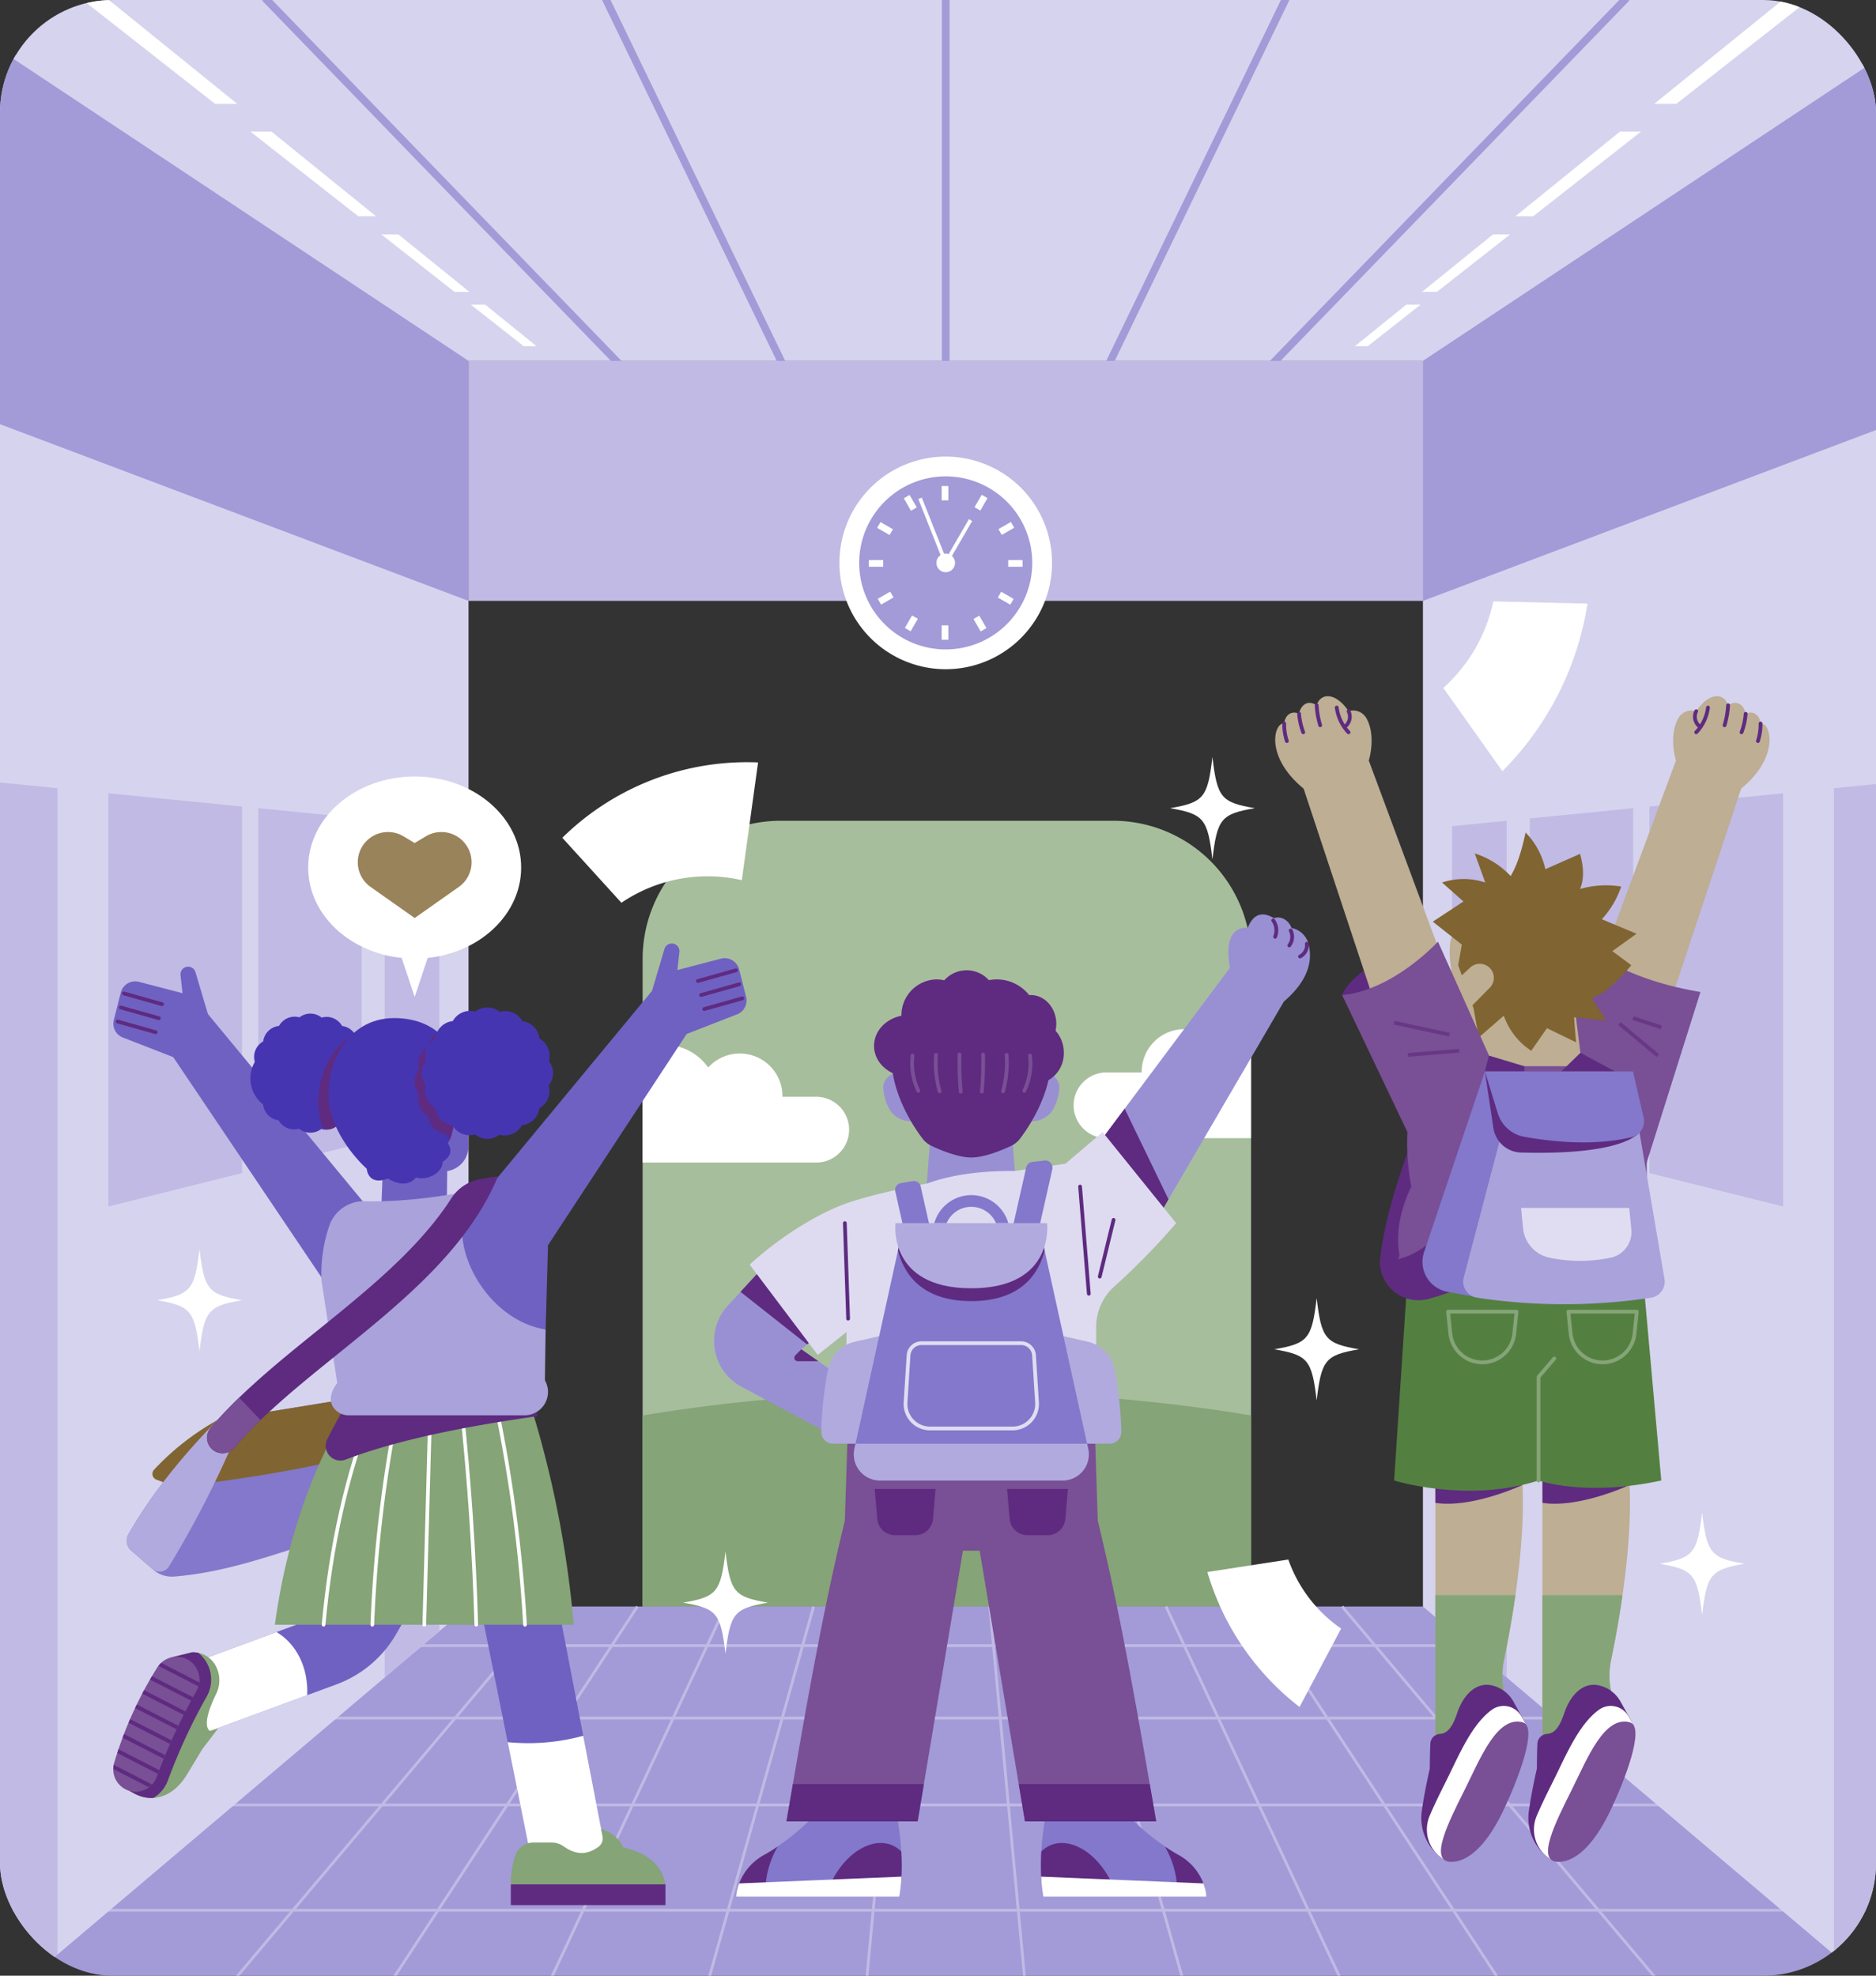 <svg xmlns="http://www.w3.org/2000/svg" xmlns:xlink="http://www.w3.org/1999/xlink" width="499.429" height="525.924" viewBox="0 0 499.429 525.924">
  <rect x="0" y="0" width="499.429" height="525.924" fill="#333333" stroke="none"/>
  <defs>
    <clipPath id="clip-path">
      <rect id="Rectángulo_402368" data-name="Rectángulo 402368" width="499.429" height="525.924" rx="30" transform="translate(923.038 6692.157)" fill="#ffedcc"/>
    </clipPath>
    <clipPath id="clip-path-2">
      <rect id="Rectángulo_402523" data-name="Rectángulo 402523" width="554.869" height="563.987" fill="none"/>
    </clipPath>
    <clipPath id="clip-path-3">
      <path id="Trazado_902013" data-name="Trazado 902013" d="M320.941,328.354a36.755,36.755,0,0,0-36.756,36.755V537.523H446.164V365.109a36.756,36.756,0,0,0-36.756-36.755Z" transform="translate(-284.185 -328.354)" fill="none"/>
    </clipPath>
  </defs>
  <g id="Enmascarar_grupo_1098736" data-name="Enmascarar grupo 1098736" transform="translate(-923.038 -6692.157)" clip-path="url(#clip-path)">
    <g id="Grupo_1102257" data-name="Grupo 1102257" transform="translate(897.373 6683.313)">
      <g id="Grupo_1102252" data-name="Grupo 1102252">
        <g id="Grupo_1102251" data-name="Grupo 1102251" clip-path="url(#clip-path-2)">
          <path id="Trazado_902009" data-name="Trazado 902009" d="M446.163,537.524H284.185V365.11a36.756,36.756,0,0,1,36.756-36.756h88.466a36.756,36.756,0,0,1,36.756,36.756Z" transform="translate(-87.439 -101.029)" fill="#a7be9d"/>
        </g>
      </g>
      <g id="Grupo_1102254" data-name="Grupo 1102254" transform="translate(196.746 227.325)">
        <g id="Grupo_1102253" data-name="Grupo 1102253" clip-path="url(#clip-path-3)">
          <path id="Trazado_902010" data-name="Trazado 902010" d="M517.186,422.669h-3.548v-3.362a14.156,14.156,0,0,0-25.752-8.12,11.35,11.35,0,0,0-19.764,7.618v.173h-9.185a8.752,8.752,0,1,0,0,17.5h58.249a6.907,6.907,0,0,0,0-13.814" transform="translate(-335.26 -351.983)" fill="#fff"/>
          <path id="Trazado_902011" data-name="Trazado 902011" d="M264.006,432.037h3.548v-3.362a14.156,14.156,0,0,1,25.752-8.12,11.35,11.35,0,0,1,19.764,7.618v.173h9.185a8.752,8.752,0,0,1,0,17.5H264.006a6.907,6.907,0,0,1,0-13.815" transform="translate(-275.851 -354.865)" fill="#fff"/>
          <path id="Trazado_902012" data-name="Trazado 902012" d="M503.25,610.272c0,34.506-82.264,62.48-183.742,62.48s-183.742-27.973-183.742-62.48,82.264-62.48,183.742-62.48,183.742,27.973,183.742,62.48" transform="translate(-238.519 -395.871)" fill="#85a477"/>
        </g>
      </g>
      <g id="Grupo_1102256" data-name="Grupo 1102256">
        <g id="Grupo_1102255" data-name="Grupo 1102255" clip-path="url(#clip-path-2)">
          <path id="Trazado_902014" data-name="Trazado 902014" d="M158.6,630.484H413.259L544.247,739.55H27.617Z" transform="translate(-8.497 -193.989)" fill="#a39ad8"/>
          <line id="Línea_634" data-name="Línea 634" x1="107.481" y2="127.325" transform="translate(64.419 436.495)" fill="none" stroke="#c0bae4" stroke-miterlimit="10" stroke-width="0.75"/>
          <line id="Línea_635" data-name="Línea 635" x1="83.597" y2="127.325" transform="translate(111.755 436.495)" fill="none" stroke="#c0bae4" stroke-miterlimit="10" stroke-width="0.75"/>
          <line id="Línea_636" data-name="Línea 636" x1="59.712" y2="127.325" transform="translate(159.092 436.495)" fill="none" stroke="#c0bae4" stroke-miterlimit="10" stroke-width="0.75"/>
          <line id="Línea_637" data-name="Línea 637" x1="35.827" y2="127.325" transform="translate(206.43 436.495)" fill="none" stroke="#c0bae4" stroke-miterlimit="10" stroke-width="0.75"/>
          <line id="Línea_638" data-name="Línea 638" x1="11.942" y2="127.325" transform="translate(253.766 436.495)" fill="none" stroke="#c0bae4" stroke-miterlimit="10" stroke-width="0.75"/>
          <line id="Línea_639" data-name="Línea 639" x2="11.942" y2="127.325" transform="translate(289.161 436.495)" fill="none" stroke="#c0bae4" stroke-miterlimit="10" stroke-width="0.75"/>
          <line id="Línea_640" data-name="Línea 640" x2="35.827" y2="127.325" transform="translate(312.613 436.495)" fill="none" stroke="#c0bae4" stroke-miterlimit="10" stroke-width="0.75"/>
          <line id="Línea_641" data-name="Línea 641" x2="59.712" y2="127.325" transform="translate(336.065 436.495)" fill="none" stroke="#c0bae4" stroke-miterlimit="10" stroke-width="0.75"/>
          <line id="Línea_642" data-name="Línea 642" x2="83.597" y2="127.325" transform="translate(359.517 436.495)" fill="none" stroke="#c0bae4" stroke-miterlimit="10" stroke-width="0.75"/>
          <line id="Línea_643" data-name="Línea 643" x2="107.481" y2="127.325" transform="translate(382.969 436.495)" fill="none" stroke="#c0bae4" stroke-miterlimit="10" stroke-width="0.75"/>
          <line id="Línea_644" data-name="Línea 644" x2="504.336" transform="translate(25.267 446.906)" fill="none" stroke="#c0bae4" stroke-miterlimit="10" stroke-width="0.75"/>
          <line id="Línea_645" data-name="Línea 645" x2="504.336" transform="translate(25.267 466.194)" fill="none" stroke="#c0bae4" stroke-miterlimit="10" stroke-width="0.75"/>
          <line id="Línea_646" data-name="Línea 646" x2="504.336" transform="translate(25.267 489.304)" fill="none" stroke="#c0bae4" stroke-miterlimit="10" stroke-width="0.75"/>
          <line id="Línea_647" data-name="Línea 647" x2="504.336" transform="translate(25.267 517.344)" fill="none" stroke="#c0bae4" stroke-miterlimit="10" stroke-width="0.75"/>
          <path id="Trazado_902015" data-name="Trazado 902015" d="M734.628,4.777,584.236,105.805V437.964L734.628,565.29Z" transform="translate(-179.759 -1.47)" fill="#d6d3ee"/>
          <path id="Trazado_902016" data-name="Trazado 902016" d="M734.628,4.777,584.236,105.805v64.46l150.392-56.713Z" transform="translate(-179.759 -1.47)" fill="#a39ad8"/>
          <path id="Trazado_902017" data-name="Trazado 902017" d="M0,4.777,150.392,105.805V437.964L0,565.29Z" transform="translate(0 -1.47)" fill="#d6d3ee"/>
          <path id="Trazado_902018" data-name="Trazado 902018" d="M0,4.777,150.392,105.805v64.46L0,113.551Z" transform="translate(0 -1.47)" fill="#a39ad8"/>
          <path id="Trazado_902019" data-name="Trazado 902019" d="M609.986,556.4l-14.541-12.311V329.8l14.541-1.446Z" transform="translate(-183.208 -101.029)" fill="#c0bae4"/>
          <path id="Trazado_902020" data-name="Trazado 902020" d="M773.7,651.523l-31.425-26.605V314.457l31.425-3.124Z" transform="translate(-228.385 -95.792)" fill="#c0bae4"/>
          <path id="Trazado_902021" data-name="Trazado 902021" d="M652.839,419.555l-27.512-6.882V326.256l27.512-2.735Z" transform="translate(-192.402 -99.542)" fill="#c0bae4"/>
          <path id="Trazado_902022" data-name="Trazado 902022" d="M706.917,427.777l-35.571-8.9V321.325l35.571-3.536Z" transform="translate(-206.561 -97.778)" fill="#c0bae4"/>
          <path id="Trazado_902023" data-name="Trazado 902023" d="M185.018,556.4l14.541-12.311V329.8l-14.541-1.446Z" transform="translate(-56.927 -101.029)" fill="#c0bae4"/>
          <path id="Trazado_902024" data-name="Trazado 902024" d="M13.8,651.523l31.426-26.605V314.457L13.8,311.333Z" transform="translate(-4.246 -95.792)" fill="#c0bae4"/>
          <path id="Trazado_902025" data-name="Trazado 902025" d="M136.4,419.555l27.512-6.882V326.256L136.4,323.521Z" transform="translate(-41.968 -99.542)" fill="#c0bae4"/>
          <path id="Trazado_902026" data-name="Trazado 902026" d="M78.741,427.777l35.571-8.9V321.325l-35.571-3.536Z" transform="translate(-24.227 -97.778)" fill="#c0bae4"/>
          <path id="Trazado_902027" data-name="Trazado 902027" d="M552.187,11.991H6.972l145.565,96.6H406.622Z" transform="translate(-2.145 -3.689)" fill="#d6d3ee"/>
          <path id="Trazado_902028" data-name="Trazado 902028" d="M235.582,140.956h-3.4L218.1,129.9h3.826Z" transform="translate(-67.105 -39.968)" fill="#fff"/>
          <path id="Trazado_902029" data-name="Trazado 902029" d="M207.147,118.2h-3.958l-19.475-15.29h4.547Z" transform="translate(-56.526 -31.662)" fill="#fff"/>
          <path id="Trazado_902030" data-name="Trazado 902030" d="M166.806,85.915h-4.733L133.379,63.387h5.6Z" transform="translate(-41.038 -19.503)" fill="#fff"/>
          <path id="Trazado_902031" data-name="Trazado 902031" d="M105,36.481H99.108L52.642,0h7.294Z" transform="translate(-16.197 0)" fill="#fff"/>
          <path id="Trazado_902032" data-name="Trazado 902032" d="M561.515,140.956h-3.4L571.771,129.9H575.6Z" transform="translate(-171.722 -39.968)" fill="#fff"/>
          <path id="Trazado_902033" data-name="Trazado 902033" d="M587.862,118.2H583.9l18.886-15.29h4.547Z" transform="translate(-179.657 -31.662)" fill="#fff"/>
          <path id="Trazado_902034" data-name="Trazado 902034" d="M624.537,85.915H619.8L647.63,63.387h5.6Z" transform="translate(-190.703 -19.503)" fill="#fff"/>
          <path id="Trazado_902035" data-name="Trazado 902035" d="M679.09,36.481H673.2L718.264,0h7.293Z" transform="translate(-207.133 0)" fill="#fff"/>
          <line id="Línea_648" data-name="Línea 648" x2="96.784" y2="99.971" transform="translate(96.182 8.301)" fill="none" stroke="#a39ad8" stroke-miterlimit="10" stroke-width="2.035"/>
          <line id="Línea_649" data-name="Línea 649" x2="48.392" y2="99.971" transform="translate(186.808 8.301)" fill="none" stroke="#a39ad8" stroke-miterlimit="10" stroke-width="2.035"/>
          <line id="Línea_650" data-name="Línea 650" y2="99.971" transform="translate(277.434 8.301)" fill="none" stroke="#a39ad8" stroke-miterlimit="10" stroke-width="2.035"/>
          <line id="Línea_651" data-name="Línea 651" x1="48.392" y2="99.971" transform="translate(319.669 8.301)" fill="none" stroke="#a39ad8" stroke-miterlimit="10" stroke-width="2.035"/>
          <line id="Línea_652" data-name="Línea 652" x1="96.784" y2="99.971" transform="translate(361.903 8.301)" fill="none" stroke="#a39ad8" stroke-miterlimit="10" stroke-width="2.035"/>
          <rect id="Rectángulo_402524" data-name="Rectángulo 402524" width="254.085" height="63.878" transform="translate(150.392 104.917)" fill="#c0bae4"/>
          <path id="Trazado_902036" data-name="Trazado 902036" d="M416.458,216.628a28.3,28.3,0,1,1-28.3-28.3,28.3,28.3,0,0,1,28.3,28.3" transform="translate(-110.72 -57.944)" fill="#fff"/>
          <path id="Trazado_902037" data-name="Trazado 902037" d="M413.529,218.971A23.033,23.033,0,1,1,390.5,195.938a23.033,23.033,0,0,1,23.033,23.033" transform="translate(-113.062 -60.287)" fill="#a39ad8"/>
          <path id="Trazado_902038" data-name="Trazado 902038" d="M402.11,228.106a2.478,2.478,0,1,1-2.478-2.478,2.477,2.477,0,0,1,2.478,2.478" transform="translate(-122.197 -69.422)" fill="#fff"/>
          <path id="Trazado_902039" data-name="Trazado 902039" d="M392.335,203.473h-1.781v-3.822h1.781Zm0,33.28h-1.781v3.823h1.781Zm-10.314-34.727-1.542.89,1.911,3.31,1.542-.89Zm18.551,32.131-1.542.89,1.911,3.311,1.542-.89Zm-26.3-24.917-.89,1.542,3.31,1.912.89-1.542Zm32.132,18.551-.89,1.542,3.311,1.911.89-1.542Zm-35.232-6.65H375V219.36h-3.823Zm37.1,0H412.1V219.36h-3.822Zm-34.727,8.534.89,1.542,3.311-1.911-.89-1.542Zm32.132-18.551.89,1.542,3.311-1.911-.89-1.542Zm-24.918,26.3,1.543.89L384.219,235l-1.542-.89Zm18.551-32.131,1.542.89,1.912-3.311-1.542-.89Z" transform="translate(-114.204 -61.429)" fill="#fff"/>
          <path id="Trazado_902040" data-name="Trazado 902040" d="M404.31,210.171l-6.612,11.4-6.83-17.187" transform="translate(-120.263 -62.885)" fill="none" stroke="#fff" stroke-miterlimit="10" stroke-width="1"/>
          <path id="Trazado_902041" data-name="Trazado 902041" d="M422.364,585.517l-.872-26.889H355.908l-.872,26.889c-6.435,26.378-10.934,53.229-15.547,80.053h34.918l12.063-72.064h4.461l12.064,72.064h34.918c-4.614-26.823-9.112-53.675-15.547-80.053" transform="translate(-104.455 -171.88)" fill="#794f95"/>
          <path id="Trazado_902042" data-name="Trazado 902042" d="M417.189,462.558H393.364l1.118-14.5h21.589Z" transform="translate(-121.031 -137.861)" fill="#9990d4"/>
          <path id="Trazado_902043" data-name="Trazado 902043" d="M459.958,424.951l34.679-46.4s-2.615-10.946,4.747-10.655c1.41-3.492,3.682-4.483,6.974-2.519,2-.748,4.074.788,4.65,2.616a5.73,5.73,0,0,1,4.553,4.359c1.492,5.933-1.765,11.1-6.587,15.209L475.36,445.2Z" transform="translate(-141.521 -112.114)" fill="#9990d4"/>
          <path id="Trazado_902044" data-name="Trazado 902044" d="M538.8,375.65a3.42,3.42,0,0,1-1.814,3.39" transform="translate(-165.222 -115.581)" fill="none" stroke="#5e2b80" stroke-linecap="round" stroke-linejoin="round" stroke-width="1"/>
          <path id="Trazado_902045" data-name="Trazado 902045" d="M526.667,366.679a4.545,4.545,0,0,1,.5,4.351" transform="translate(-162.046 -112.821)" fill="none" stroke="#5e2b80" stroke-linecap="round" stroke-linejoin="round" stroke-width="1"/>
          <path id="Trazado_902046" data-name="Trazado 902046" d="M533.222,370.545a3.805,3.805,0,0,1-.382,3.981" transform="translate(-163.946 -114.01)" fill="none" stroke="#5e2b80" stroke-linecap="round" stroke-linejoin="round" stroke-width="1"/>
          <path id="Trazado_902047" data-name="Trazado 902047" d="M478.266,463.189l-11.672-24.141-6.634,8.878,15.4,20.245Z" transform="translate(-141.521 -135.087)" fill="#5e2b80"/>
          <path id="Trazado_902048" data-name="Trazado 902048" d="M325.64,498.579l-10.322,11.206A13.88,13.88,0,0,0,319,531.437l28.344,15.117v-16.42l-12.459-8.714,5.306-4.543Z" transform="translate(-95.888 -153.404)" fill="#9990d4"/>
          <path id="Trazado_902049" data-name="Trazado 902049" d="M328.77,498.578l-6.953,7.548,17.716,13.99,3.785-3.241Z" transform="translate(-99.017 -153.404)" fill="#5e2b80"/>
          <path id="Trazado_902050" data-name="Trazado 902050" d="M438.886,472.294l-19.565-24.232-9.922,8.422-13.454,1.932c-9.57-.075-17.286,1.131-23.506,3.374,0,0-13.567,2.482-21.316,5.237s-17.919,9.063-25.767,16.317l18.115,24.023,7.652-6.092v28.37H417.58V499.98a14.5,14.5,0,0,1,4.918-10.9,184.56,184.56,0,0,0,16.388-16.782" transform="translate(-100.107 -137.861)" fill="#dedbf1"/>
          <path id="Trazado_902051" data-name="Trazado 902051" d="M372.911,525.009l-11.047,2.51a9.375,9.375,0,0,0-7.138,7.163,98.632,98.632,0,0,0-1.852,16.773,3.125,3.125,0,0,0,3.12,3.23h21.42Z" transform="translate(-108.573 -161.536)" fill="#b1aade"/>
          <path id="Trazado_902052" data-name="Trazado 902052" d="M437.323,525.009l11.047,2.51a9.375,9.375,0,0,1,7.138,7.163,98.629,98.629,0,0,1,1.852,16.773,3.125,3.125,0,0,1-3.12,3.23h-21.42Z" transform="translate(-133.171 -161.536)" fill="#b1aade"/>
          <line id="Línea_653" data-name="Línea 653" x2="2.319" y2="28.535" transform="translate(313.206 324.697)" fill="none" stroke="#5e2b80" stroke-linecap="round" stroke-linejoin="round" stroke-width="1"/>
          <line id="Línea_654" data-name="Línea 654" x1="3.681" y2="15.111" transform="translate(318.437 333.567)" fill="none" stroke="#5e2b80" stroke-linecap="round" stroke-linejoin="round" stroke-width="1"/>
          <line id="Línea_655" data-name="Línea 655" x1="0.872" y1="25.434" transform="translate(250.581 334.433)" fill="none" stroke="#5e2b80" stroke-linecap="round" stroke-linejoin="round" stroke-width="1"/>
          <path id="Trazado_902053" data-name="Trazado 902053" d="M373.427,585.26h16.2l-.688,7.989a4.735,4.735,0,0,1-4.717,4.328h-5.388a4.735,4.735,0,0,1-4.717-4.328Z" transform="translate(-114.897 -180.074)" fill="#5e2b80"/>
          <path id="Trazado_902054" data-name="Trazado 902054" d="M424.318,585.26h16.2l-.688,7.989a4.735,4.735,0,0,1-4.717,4.328h-5.388a4.735,4.735,0,0,1-4.717-4.328Z" transform="translate(-130.555 -180.074)" fill="#5e2b80"/>
          <path id="Trazado_902055" data-name="Trazado 902055" d="M399.62,479.754a7.146,7.146,0,0,1,13.148,0h3.275a10.236,10.236,0,0,0-19.7,0Z" transform="translate(-121.949 -145.321)" fill="#8378cb"/>
          <path id="Trazado_902056" data-name="Trazado 902056" d="M415.14,486.7H378.2l-12.644,57.534a6.96,6.96,0,0,0,6.8,8.455h48.632a6.961,6.961,0,0,0,6.8-8.455Z" transform="translate(-112.424 -149.751)" fill="#8378cb"/>
          <path id="Trazado_902057" data-name="Trazado 902057" d="M420.367,486.7H383.426l-1.048,4.771c1.512,5.983,6.084,13.471,19.519,13.471s18.006-7.488,19.519-13.471Z" transform="translate(-117.651 -149.751)" fill="#5e2b80"/>
          <path id="Trazado_902058" data-name="Trazado 902058" d="M365.555,569.214a6.961,6.961,0,0,0,6.8,8.455h48.633a6.961,6.961,0,0,0,6.8-8.455l-.294-1.34H365.849Z" transform="translate(-112.424 -174.725)" fill="#b1aade"/>
          <path id="Trazado_902059" data-name="Trazado 902059" d="M392.036,485.86h-7.062l-3.655-16.218a1.832,1.832,0,0,1,1.482-2.21l3.184-.537a1.832,1.832,0,0,1,2.092,1.4Z" transform="translate(-117.311 -143.648)" fill="#8378cb"/>
          <path id="Trazado_902060" data-name="Trazado 902060" d="M424.323,483.43h7.061l4.983-22.106a1.928,1.928,0,0,0-2.107-2.339l-3.194.377a1.928,1.928,0,0,0-1.655,1.491Z" transform="translate(-130.557 -141.217)" fill="#8378cb"/>
          <path id="Trazado_902061" data-name="Trazado 902061" d="M413.778,551.927H391.793a6.525,6.525,0,0,1-6.512-6.942l.8-12.533a3.451,3.451,0,0,1,3.444-3.23h26.513a3.451,3.451,0,0,1,3.444,3.23l.8,12.533A6.525,6.525,0,0,1,413.778,551.927Z" transform="translate(-118.54 -162.832)" fill="none" stroke="#e0ddf2" stroke-miterlimit="10" stroke-width="1"/>
          <path id="Trazado_902062" data-name="Trazado 902062" d="M381.4,483.063h40.359s2.188,17.343-20.18,17.343-20.18-17.343-20.18-17.343" transform="translate(-117.331 -148.63)" fill="#b1aade"/>
          <path id="Trazado_902063" data-name="Trazado 902063" d="M344.375,531.571l-1.611,1.621a.909.909,0,0,0,.645,1.549h5.5Z" transform="translate(-105.381 -163.555)" fill="#5e2b80"/>
          <path id="Trazado_902064" data-name="Trazado 902064" d="M438.748,709.47c-1.477,8.187-1.935,15.813-.772,22.548h43.4s0-6.95-7.721-11.274a63.243,63.243,0,0,1-13.977-11.274Z" transform="translate(-134.555 -218.292)" fill="#8378cb"/>
          <path id="Trazado_902065" data-name="Trazado 902065" d="M437.457,723.669a57.8,57.8,0,0,0,.049,8.054h18.531c-4.811-9.621-13.667-13.009-18.58-8.054" transform="translate(-134.562 -221.963)" fill="#5e2b80"/>
          <path id="Trazado_902066" data-name="Trazado 902066" d="M488.337,724.847c-1.132-.633-2.226-1.327-3.279-2.043h-.008a24.8,24.8,0,0,1,3.271,11.1l7.475.366a14.528,14.528,0,0,0-7.459-9.421" transform="translate(-149.241 -222.394)" fill="#5e2b80"/>
          <path id="Trazado_902067" data-name="Trazado 902067" d="M438.008,739.67h43.4a11.258,11.258,0,0,0-.777-3.527l-43.2-1.806a45.389,45.389,0,0,0,.581,5.333" transform="translate(-134.589 -225.943)" fill="#fff"/>
          <path id="Trazado_902068" data-name="Trazado 902068" d="M362.815,709.47c1.477,8.187,1.935,15.813.772,22.548h-43.4s0-6.95,7.721-11.274a63.24,63.24,0,0,0,13.977-11.274Z" transform="translate(-98.517 -218.292)" fill="#8378cb"/>
          <path id="Trazado_902069" data-name="Trazado 902069" d="M375.375,723.669a57.8,57.8,0,0,1-.05,8.054H356.794c4.811-9.621,13.667-13.009,18.581-8.054" transform="translate(-109.779 -221.963)" fill="#5e2b80"/>
          <path id="Trazado_902070" data-name="Trazado 902070" d="M328.029,724.847c1.132-.633,2.226-1.327,3.28-2.043h.008a24.794,24.794,0,0,0-3.272,11.1l-7.475.366a14.527,14.527,0,0,1,7.459-9.421" transform="translate(-98.634 -222.394)" fill="#5e2b80"/>
          <path id="Trazado_902071" data-name="Trazado 902071" d="M363.588,739.67h-43.4a11.257,11.257,0,0,1,.777-3.527l43.2-1.806a45.507,45.507,0,0,1-.582,5.333" transform="translate(-98.517 -225.943)" fill="#fff"/>
          <path id="Trazado_902072" data-name="Trazado 902072" d="M430.478,708.682H465.4q-.855-4.967-1.707-9.935H428.815Z" transform="translate(-131.939 -214.992)" fill="#5e2b80"/>
          <path id="Trazado_902073" data-name="Trazado 902073" d="M376.07,698.747H341.2q-.855,4.967-1.707,9.935h34.918Z" transform="translate(-104.455 -214.992)" fill="#5e2b80"/>
          <path id="Trazado_902074" data-name="Trazado 902074" d="M381.245,425.433h0a3.9,3.9,0,0,0-4.543,4.1,14.143,14.143,0,0,0,1.457,5.124,6.374,6.374,0,0,0,5,3.479l2.7.3Z" transform="translate(-115.9 -130.883)" fill="#9990d4"/>
          <path id="Trazado_902075" data-name="Trazado 902075" d="M435.824,425.433h0a3.9,3.9,0,0,1,4.543,4.1,14.145,14.145,0,0,1-1.457,5.124,6.374,6.374,0,0,1-5,3.479l-2.7.3Z" transform="translate(-132.678 -130.883)" fill="#9990d4"/>
          <path id="Trazado_902076" data-name="Trazado 902076" d="M421.488,401.934a8.576,8.576,0,0,0,.2-1.835c0-4.232-3.049-7.662-6.81-7.662-.136,0-.27.014-.4.023a11,11,0,0,0-8.648-4.184,11.118,11.118,0,0,0-2.085.2,7.979,7.979,0,0,0-11.879.039,9.022,9.022,0,0,0-2.049-.241,9.553,9.553,0,0,0-9.36,9.668c-4.171.831-7.287,4.1-7.287,8.019,0,4.545,4.192,8.229,9.364,8.229,4.551,0,8.339-2.853,9.185-6.634a9.242,9.242,0,0,0,4.76-2.7,11,11,0,0,0,9.351,5.188,11.181,11.181,0,0,0,2.13-.208,8.091,8.091,0,0,0,7.739,6.385,8.24,8.24,0,0,0,7.993-8.466,8.7,8.7,0,0,0-2.2-5.827" transform="translate(-114.818 -118.718)" fill="#5e2b80"/>
          <path id="Trazado_902077" data-name="Trazado 902077" d="M401.127,409.456c-12.138-2.085-21.249,6.63-21.249,6.63-.066,9.734,5.835,18.526,8.248,21.71a6.468,6.468,0,0,0,2.408,1.957c2.316,1.093,7.042,3.093,10.594,3.093s8.277-2,10.594-3.093a6.468,6.468,0,0,0,2.408-1.957c2.413-3.184,8.313-11.976,8.248-21.71,0,0-9.112-8.714-21.249-6.63" transform="translate(-116.882 -125.883)" fill="#5e2b80"/>
          <path id="Trazado_902078" data-name="Trazado 902078" d="M387.929,418.65a16.914,16.914,0,0,0,1.543,9.376" transform="translate(-119.322 -128.811)" fill="none" stroke="#794f95" stroke-linecap="round" stroke-linejoin="round" stroke-width="1"/>
          <path id="Trazado_902079" data-name="Trazado 902079" d="M396.963,418.38a29.1,29.1,0,0,0,.959,9.714" transform="translate(-122.119 -128.728)" fill="none" stroke="#794f95" stroke-linecap="round" stroke-linejoin="round" stroke-width="1"/>
          <path id="Trazado_902080" data-name="Trazado 902080" d="M406.031,418.245a88.338,88.338,0,0,0,.325,9.883" transform="translate(-124.922 -128.687)" fill="none" stroke="#794f95" stroke-linecap="round" stroke-linejoin="round" stroke-width="1"/>
          <path id="Trazado_902081" data-name="Trazado 902081" d="M414.957,418.245a88.513,88.513,0,0,1-.325,9.883" transform="translate(-127.575 -128.687)" fill="none" stroke="#794f95" stroke-linecap="round" stroke-linejoin="round" stroke-width="1"/>
          <path id="Trazado_902082" data-name="Trazado 902082" d="M423.724,418.38a29.1,29.1,0,0,1-.959,9.714" transform="translate(-130.077 -128.728)" fill="none" stroke="#794f95" stroke-linecap="round" stroke-linejoin="round" stroke-width="1"/>
          <path id="Trazado_902083" data-name="Trazado 902083" d="M432.473,418.65a16.914,16.914,0,0,1-1.543,9.376" transform="translate(-132.59 -128.811)" fill="none" stroke="#794f95" stroke-linecap="round" stroke-linejoin="round" stroke-width="1"/>
          <path id="Trazado_902084" data-name="Trazado 902084" d="M149,449.268l-43.167-52.2-3.306-11.139a2.042,2.042,0,0,0-3.988.807l.532,4.785L87.48,388.495a3.964,3.964,0,0,0-4.843,2.861l-1.851,7.289a3.964,3.964,0,0,0,2.4,4.669l13.415,5.222,41.463,61.573s26.378-15.391,10.93-20.841" transform="translate(-24.819 -118.293)" fill="#6f61c2"/>
          <line id="Línea_656" data-name="Línea 656" x1="10.141" y1="2.857" transform="translate(58.665 273.296)" fill="none" stroke="#5e2b80" stroke-linecap="round" stroke-linejoin="round" stroke-width="1"/>
          <line id="Línea_657" data-name="Línea 657" x1="10.141" y1="2.857" transform="translate(57.818 277.03)" fill="none" stroke="#5e2b80" stroke-linecap="round" stroke-linejoin="round" stroke-width="1"/>
          <line id="Línea_658" data-name="Línea 658" x1="10.141" y1="2.857" transform="translate(56.97 280.764)" fill="none" stroke="#5e2b80" stroke-linecap="round" stroke-linejoin="round" stroke-width="1"/>
          <path id="Trazado_902085" data-name="Trazado 902085" d="M183.691,461.219l.465-12.268,4.825-24.513,17.468,1.255.441,18.756a6.639,6.639,0,0,1-5.652,6.722l-.1,8.589Z" transform="translate(-56.519 -130.592)" fill="#6f61c2"/>
          <path id="Trazado_902086" data-name="Trazado 902086" d="M109.923,555.847c-7.381,7.5-16.875,18.393-23.682,30.4a3.447,3.447,0,0,0,.727,4.31l5.877,5.093a7.6,7.6,0,0,0,5.59,1.836c15.833-1.3,29.207-6.979,45.768-11.84l6.738-36.466Z" transform="translate(-26.395 -168.973)" fill="#8378cb"/>
          <path id="Trazado_902087" data-name="Trazado 902087" d="M118.928,572.333s25.377-3.293,38.777-7.467l2.9-15.686-41.018,6.667c-.775.787-1.577,1.62-2.393,2.48Z" transform="translate(-36.059 -168.973)" fill="#806432"/>
          <path id="Trazado_902088" data-name="Trazado 902088" d="M112.966,558.81A68.912,68.912,0,0,0,96.1,572.024a1.641,1.641,0,0,0,.633,2.625l7.042,2.7Z" transform="translate(-29.438 -171.936)" fill="#806432"/>
          <path id="Trazado_902089" data-name="Trazado 902089" d="M109.923,558.81c-7.381,7.5-16.875,18.393-23.682,30.4a3.447,3.447,0,0,0,.727,4.31l5.664,4.909a2.927,2.927,0,0,0,4.408-.663,266.887,266.887,0,0,0,17.269-33.458Z" transform="translate(-26.395 -171.936)" fill="#b1aade"/>
          <path id="Trazado_902090" data-name="Trazado 902090" d="M243.031,632.924,256.4,702.281H236.251L222.3,632.924Z" transform="translate(-68.398 -194.74)" fill="#6f61c2"/>
          <path id="Trazado_902091" data-name="Trazado 902091" d="M111.945,666.2l37.746-13.912a30.506,30.506,0,0,0,15.864-13.362l2.838-4.91H145.514l-32.063,11.818Z" transform="translate(-34.444 -195.075)" fill="#6f61c2"/>
          <path id="Trazado_902092" data-name="Trazado 902092" d="M211.087,554.207a277.286,277.286,0,0,1,11.242,57.651H142.77c2.846-20.874,9.1-40.2,19.457-57.651Z" transform="translate(-43.928 -170.52)" fill="#85a477"/>
          <path id="Trazado_902093" data-name="Trazado 902093" d="M214.569,554.207q3.061,28.826,3.911,57.651" transform="translate(-66.019 -170.52)" fill="none" stroke="#fff" stroke-linecap="round" stroke-linejoin="round" stroke-width="0.973"/>
          <path id="Trazado_902094" data-name="Trazado 902094" d="M180.238,611.858a374.988,374.988,0,0,1,6.769-57.651" transform="translate(-55.456 -170.52)" fill="none" stroke="#fff" stroke-linecap="round" stroke-linejoin="round" stroke-width="0.973"/>
          <line id="Línea_659" data-name="Línea 659" x1="1.589" y2="57.651" transform="translate(138.621 383.687)" fill="none" stroke="#fff" stroke-linecap="round" stroke-linejoin="round" stroke-width="0.973"/>
          <path id="Trazado_902095" data-name="Trazado 902095" d="M161.5,611.858c1.918-20.874,6.135-40.2,13.114-57.651" transform="translate(-49.691 -170.52)" fill="none" stroke="#fff" stroke-linecap="round" stroke-linejoin="round" stroke-width="0.973"/>
          <path id="Trazado_902096" data-name="Trazado 902096" d="M228.01,554.207a398.653,398.653,0,0,1,7.577,57.651" transform="translate(-70.155 -170.52)" fill="none" stroke="#fff" stroke-linecap="round" stroke-linejoin="round" stroke-width="0.973"/>
          <path id="Trazado_902097" data-name="Trazado 902097" d="M218.739,555.98c-.287-.974-.555-1.948-.852-2.922H167.679q-2.647,4.462-4.945,9.084a3.914,3.914,0,0,0,4.88,5.407c12.595-4.835,30.023-8.606,51.124-11.569" transform="translate(-49.941 -170.166)" fill="#5e2b80"/>
          <path id="Trazado_902098" data-name="Trazado 902098" d="M205.517,469.158c-11.821,2.557-23.038,4.042-33.275,3.786a9.735,9.735,0,0,0-9.393,6.317,39.392,39.392,0,0,0-2.13,14.994l4.166,27.075c-1.765,2.4-2.2,4.522-1.142,6.334a4.9,4.9,0,0,0,4.267,2.275h46.747a6.223,6.223,0,0,0,5.595-8.972q-.088-.175-.181-.354l.189-13.507Z" transform="translate(-49.442 -144.352)" fill="#aaa2db"/>
          <path id="Trazado_902099" data-name="Trazado 902099" d="M237.716,682.14c-1.839,0-3.645-.095-5.417-.264l7.028,34.943h20.149l-7.064-36.647a54.925,54.925,0,0,1-14.7,1.968" transform="translate(-71.474 -209.277)" fill="#fff"/>
          <path id="Trazado_902100" data-name="Trazado 902100" d="M239.538,719.62h4.7a5.652,5.652,0,0,1,3.283,1c3.793,2.7,6.682,2.017,9.26.183a2.882,2.882,0,0,0,1.143-2.895l-.361-1.873a9.065,9.065,0,0,1,5.862,4.844c7.393,1.829,10.424,5.409,11.236,9.881H233.495a24.15,24.15,0,0,1,1.19-7.712,5.12,5.12,0,0,1,4.853-3.428" transform="translate(-71.842 -220.312)" fill="#85a477"/>
          <rect id="Rectángulo_402525" data-name="Rectángulo 402525" width="41.169" height="5.521" transform="translate(161.653 510.448)" fill="#5e2b80"/>
          <path id="Trazado_902101" data-name="Trazado 902101" d="M133.711,640.3l-20.26,7.467-1.506,20.367,29.947-11.038c.336-7.419-2.955-13.744-8.181-16.8" transform="translate(-34.444 -197.009)" fill="#fff"/>
          <path id="Trazado_902102" data-name="Trazado 902102" d="M84.6,684.116l2.718,1.482a9.6,9.6,0,0,0,4.979,1.264c3.81-.169,6.934-2.551,9.181-6.27l4.072-6.744,4.218-5.528-2.185.7c-1.968-1.421-.047-6.377,1.667-9.888a8.156,8.156,0,0,0-.179-7.555,6.841,6.841,0,0,0-6.248-3.5l-5.543,1.372Z" transform="translate(-26.029 -199.399)" fill="#85a477"/>
          <path id="Trazado_902103" data-name="Trazado 902103" d="M107.353,652.216a9.182,9.182,0,0,0-2.843-3.99,6.811,6.811,0,0,0-1.691-.154l-5.543,1.372L84.6,684.117l2.717,1.482a9.6,9.6,0,0,0,4.98,1.264c.09,0,.174-.025.263-.031a9.1,9.1,0,0,0,3.862-4.745,153.509,153.509,0,0,1,10.374-22.372,9.181,9.181,0,0,0,.559-7.5" transform="translate(-26.029 -199.399)" fill="#5e2b80"/>
          <path id="Trazado_902104" data-name="Trazado 902104" d="M99.763,650.226h0a6.078,6.078,0,0,1,3.1,8.542,159.408,159.408,0,0,0-10.574,22.825A5.972,5.972,0,0,1,80.926,677.9a102.224,102.224,0,0,1,11.416-25.231,6.107,6.107,0,0,1,7.42-2.448" transform="translate(-24.821 -199.931)" fill="#794f95"/>
          <path id="Trazado_902105" data-name="Trazado 902105" d="M222.151,440.358l43.167-52.2,3.306-11.139a2.042,2.042,0,0,1,3.988.807l-.532,4.785,11.589-3.023a3.964,3.964,0,0,1,4.843,2.861l1.851,7.289a3.964,3.964,0,0,1-2.4,4.669l-13.415,5.222-36.914,56.227-.636,22.45c-19.7-3.235-30.29-32.5-14.842-37.946" transform="translate(-66.076 -115.552)" fill="#6f61c2"/>
          <line id="Línea_660" data-name="Línea 660" y1="2.857" x2="10.141" transform="translate(211.448 267.128)" fill="none" stroke="#5e2b80" stroke-linecap="round" stroke-linejoin="round" stroke-width="1"/>
          <line id="Línea_661" data-name="Línea 661" y1="2.857" x2="10.141" transform="translate(212.295 270.862)" fill="none" stroke="#5e2b80" stroke-linecap="round" stroke-linejoin="round" stroke-width="1"/>
          <line id="Línea_662" data-name="Línea 662" y1="2.857" x2="10.141" transform="translate(213.143 274.596)" fill="none" stroke="#5e2b80" stroke-linecap="round" stroke-linejoin="round" stroke-width="1"/>
          <path id="Trazado_902106" data-name="Trazado 902106" d="M146.171,506.013c-10.165,8.213-20.637,16.675-28.536,25.975a4.131,4.131,0,0,0,6.34,5.3c7.321-8.626,17.1-16.528,27.391-24.844,17.1-13.819,34.785-28.109,42.791-47.446l-4.6.766a11.556,11.556,0,0,0-7.846,5.14c-8.479,13.223-22.183,24.322-35.535,35.111" transform="translate(-35.898 -143.071)" fill="#5e2b80"/>
          <path id="Trazado_902107" data-name="Trazado 902107" d="M125.235,550.16c-2.706,2.615-5.267,5.286-7.6,8.031a4.131,4.131,0,0,0,6.34,5.3c2.127-2.506,4.481-4.948,6.974-7.359Z" transform="translate(-35.899 -169.275)" fill="#794f95"/>
          <path id="Trazado_902108" data-name="Trazado 902108" d="M165.222,418.351a4.8,4.8,0,0,0-.991-2.9,4.761,4.761,0,0,0-2.29-5.444,4.729,4.729,0,0,0-4.12-4.207,4.728,4.728,0,0,0-5.449-2.233,4.761,4.761,0,0,0-5.905-.072,4.76,4.76,0,0,0-5.443,2.29,4.729,4.729,0,0,0-4.208,4.12,4.727,4.727,0,0,0-2.232,5.449A8.821,8.821,0,0,0,136.8,426.7a4.729,4.729,0,0,0,4.12,4.207,4.729,4.729,0,0,0,5.449,2.233,4.761,4.761,0,0,0,5.905.072,4.762,4.762,0,0,0,5.444-2.29,4.729,4.729,0,0,0,4.207-4.12,4.729,4.729,0,0,0,2.233-5.449,4.8,4.8,0,0,0,1.063-3" transform="translate(-41.082 -123.842)" fill="#4635b1"/>
          <path id="Trazado_902109" data-name="Trazado 902109" d="M159.663,431.467a21.363,21.363,0,0,0,1.109,4.247,4.74,4.74,0,0,0,2.546-.273,4.808,4.808,0,0,0,2.38-2.114,4.729,4.729,0,0,0,4.207-4.12,4.73,4.73,0,0,0,2.233-5.449,8.821,8.821,0,0,0-2.218-11.349,4.833,4.833,0,0,0-.753-2.091c-7.49,4.024-10.588,13.731-9.5,21.15" transform="translate(-49.061 -126.247)" fill="#5e2b80"/>
          <path id="Trazado_902110" data-name="Trazado 902110" d="M196.984,414.107s-3.071-9.882-16.119-9.882-18.634,13.432-17.233,23.026,9.942,17.078,9.942,17.078.288,4.7,5.661,2.591c3.454,2.206,6.139,1.439,7.483-.288,2.4.96,7.042-.863,7.072-4.126,1.659-1.151,2.907-2.612,1.372-5,1.889-2.7,1.824-8.336,1.824-8.336Z" transform="translate(-50.282 -124.373)" fill="#4635b1"/>
          <path id="Trazado_902111" data-name="Trazado 902111" d="M207.171,415.789a14.416,14.416,0,0,0-4.445-6.1,5.07,5.07,0,0,0-1.077.8,5.245,5.245,0,0,0-1.486,3.041,5.211,5.211,0,0,0-2.462,6.008,5.253,5.253,0,0,0-.08,6.512,5.249,5.249,0,0,0,2.526,6,5.217,5.217,0,0,0,4.543,4.64,5.393,5.393,0,0,0,1.23,1.455,21.029,21.029,0,0,0,1.252-7.3Z" transform="translate(-60.469 -126.055)" fill="#5e2b80"/>
          <path id="Trazado_902112" data-name="Trazado 902112" d="M234.194,417.627a5.291,5.291,0,0,0-1.092-3.2,5.25,5.25,0,0,0-2.525-6,5.213,5.213,0,0,0-4.543-4.639,5.216,5.216,0,0,0-6.009-2.463,5.252,5.252,0,0,0-6.512-.08,5.25,5.25,0,0,0-6,2.526,5.215,5.215,0,0,0-4.639,4.543,5.214,5.214,0,0,0-2.462,6.009,5.249,5.249,0,0,0-.08,6.512,5.25,5.25,0,0,0,2.526,6,5.213,5.213,0,0,0,4.543,4.639,5.216,5.216,0,0,0,6.009,2.463,5.252,5.252,0,0,0,6.512.08,5.25,5.25,0,0,0,6-2.526,5.213,5.213,0,0,0,4.639-4.543,5.214,5.214,0,0,0,2.462-6.009,5.3,5.3,0,0,0,1.172-3.309" transform="translate(-61.302 -123.119)" fill="#4635b1"/>
          <path id="Trazado_902113" data-name="Trazado 902113" d="M84.6,679.513c-.125.324-.255.643-.377.969l10.925,5.6c.131-.321.253-.641.388-.963Z" transform="translate(-25.915 -209.074)" fill="#5e2b80"/>
          <path id="Trazado_902114" data-name="Trazado 902114" d="M80.77,691.356a6,6,0,0,0-.1,1.111l9.418,4.829a5.984,5.984,0,0,0,.846-.728Z" transform="translate(-24.821 -212.718)" fill="#5e2b80"/>
          <path id="Trazado_902115" data-name="Trazado 902115" d="M86.931,673.778c-.138.317-.278.632-.411.951l11.014,5.648c.141-.312.288-.627.431-.941Z" transform="translate(-26.621 -207.31)" fill="#5e2b80"/>
          <path id="Trazado_902116" data-name="Trazado 902116" d="M82.505,685.361c-.111.33-.213.665-.321,1l10.8,5.539c.117-.325.239-.651.359-.977Z" transform="translate(-25.287 -210.874)" fill="#5e2b80"/>
          <path id="Trazado_902117" data-name="Trazado 902117" d="M89.482,668.157c-.15.31-.3.622-.442.935l11.075,5.679c.149-.31.3-.62.449-.931Z" transform="translate(-27.396 -205.58)" fill="#5e2b80"/>
          <path id="Trazado_902118" data-name="Trazado 902118" d="M95.279,657.277c-.176.3-.355.592-.528.891l10.979,5.63c.161-.3.326-.608.488-.911Z" transform="translate(-29.153 -202.233)" fill="#5e2b80"/>
          <path id="Trazado_902119" data-name="Trazado 902119" d="M98.744,652.162a6.152,6.152,0,0,0-.721.792l10.632,5.452a5.988,5.988,0,0,0,.225-1.047Z" transform="translate(-30.16 -200.659)" fill="#5e2b80"/>
          <path id="Trazado_902120" data-name="Trazado 902120" d="M92.257,662.65c-.163.3-.314.613-.474.919l11.068,5.676c.156-.307.31-.613.468-.922Z" transform="translate(-28.24 -203.886)" fill="#5e2b80"/>
          <path id="Trazado_902121" data-name="Trazado 902121" d="M649.813,356.754l21.96-59.153s-2.048-6.547.656-11.308a4.06,4.06,0,0,1,4.738-1.826c3.262-4.961,7.4-5.074,8.489-1.585,2.813-1.785,4.408.553,4.677,2.274,1.87-.946,3.746.221,3.962,2.582,2.565-.474,5.43,8.628-5.17,17.336L669.433,364.51Z" transform="translate(-199.936 -86.297)" fill="#bdae94"/>
          <path id="Trazado_902122" data-name="Trazado 902122" d="M713.75,290.965a14.086,14.086,0,0,1-.707,4.67" transform="translate(-219.391 -89.525)" fill="none" stroke="#5e2b80" stroke-linecap="round" stroke-linejoin="round" stroke-width="1"/>
          <path id="Trazado_902123" data-name="Trazado 902123" d="M707.851,287.237a17.929,17.929,0,0,1-1.1,4.917" transform="translate(-217.454 -88.378)" fill="none" stroke="#5e2b80" stroke-linecap="round" stroke-linejoin="round" stroke-width="1"/>
          <path id="Trazado_902124" data-name="Trazado 902124" d="M701.167,283.952a23.172,23.172,0,0,1-.942,5.329" transform="translate(-215.447 -87.367)" fill="none" stroke="#5e2b80" stroke-linecap="round" stroke-linejoin="round" stroke-width="1"/>
          <path id="Trazado_902125" data-name="Trazado 902125" d="M692.461,284.818a11.752,11.752,0,0,1-3.135,6.592" transform="translate(-212.094 -87.634)" fill="none" stroke="#5e2b80" stroke-linecap="round" stroke-linejoin="round" stroke-width="1"/>
          <path id="Trazado_902126" data-name="Trazado 902126" d="M689.165,286.242a3.3,3.3,0,0,0,1.093,4.188" transform="translate(-211.935 -88.072)" fill="none" stroke="#5e2b80" stroke-linecap="round" stroke-linejoin="round" stroke-width="1"/>
          <path id="Trazado_902127" data-name="Trazado 902127" d="M643.943,379.689c6.949,4.344,15.568,7.978,27.846,10.052l-15.857,50.305-27.252-25.715Z" transform="translate(-193.434 -116.824)" fill="#794f95"/>
          <path id="Trazado_902128" data-name="Trazado 902128" d="M595.554,371.871s-1.876,1.05-.676,9.526c-.825,7.051-1.914,20.809,8.248,20.013l.721,7.057h26.069L627.9,392.481Z" transform="translate(-182.879 -114.418)" fill="#bdae94"/>
          <line id="Línea_663" data-name="Línea 663" x2="10.215" y2="8.525" transform="translate(456.8 281.314)" fill="none" stroke="#683887" stroke-miterlimit="10" stroke-width="1"/>
          <line id="Línea_664" data-name="Línea 664" x2="7.535" y2="2.474" transform="translate(460.399 279.844)" fill="none" stroke="#683887" stroke-miterlimit="10" stroke-width="1"/>
          <path id="Trazado_902129" data-name="Trazado 902129" d="M594.8,368.2l.966-5.489-7.732-6.109,8.162-5.37-5.692-5.048a18.121,18.121,0,0,1,11.491,0L599.2,338.45a22.078,22.078,0,0,1,9.557,6.014c1.859-3.12,3.042-7.183,3.973-11.6A20.209,20.209,0,0,1,618,342.639l9.236-4.081c.946,3.4,1.16,6.573,0,9.343a25.243,25.243,0,0,1,10.954-.644,24.154,24.154,0,0,1-5.155,8.7l9.235,3.866-6.443,4.618,5.047,3.759c-3.392,4.057-6.854,7.43-10.524,8.806l3.866,5.907-8.591-.859.537,6.658-7.733-3.759-4.188,6.013a18.35,18.35,0,0,1-7.3-9.343l-6.658,5.8-1.4-7.733Z" transform="translate(-180.928 -102.417)" fill="#806432"/>
          <path id="Trazado_902130" data-name="Trazado 902130" d="M598.167,387.085l2.929-2.724a3.744,3.744,0,0,1,5.215,5.372l-5.948,6.029Z" transform="translate(-184.046 -117.953)" fill="#bdae94"/>
          <path id="Trazado_902131" data-name="Trazado 902131" d="M553.17,392.127s1.042-3.413,6.964-7.314l3.553,7.314s-7.24,1.741-10.517,0" transform="translate(-170.201 -118.4)" fill="#5e2b80"/>
          <path id="Trazado_902132" data-name="Trazado 902132" d="M570.641,346.865,552.352,297.6s2.049-6.548-.656-11.308a4.06,4.06,0,0,0-4.738-1.826c-3.262-4.961-7.4-5.074-8.49-1.585-2.812-1.785-4.407.553-4.677,2.274-1.87-.946-3.746.221-3.962,2.582-2.565-.474-5.431,8.628,5.17,17.336l19.692,59.436Z" transform="translate(-162.284 -86.297)" fill="#bdae94"/>
          <path id="Trazado_902133" data-name="Trazado 902133" d="M530.889,290.965a14.086,14.086,0,0,0,.708,4.67" transform="translate(-163.342 -89.525)" fill="none" stroke="#5e2b80" stroke-linecap="round" stroke-linejoin="round" stroke-width="1"/>
          <path id="Trazado_902134" data-name="Trazado 902134" d="M536.616,287.237a17.932,17.932,0,0,0,1.1,4.917" transform="translate(-165.107 -88.378)" fill="none" stroke="#5e2b80" stroke-linecap="round" stroke-linejoin="round" stroke-width="1"/>
          <path id="Trazado_902135" data-name="Trazado 902135" d="M543.372,283.952a23.191,23.191,0,0,0,.941,5.329" transform="translate(-167.186 -87.367)" fill="none" stroke="#5e2b80" stroke-linecap="round" stroke-linejoin="round" stroke-width="1"/>
          <path id="Trazado_902136" data-name="Trazado 902136" d="M551.1,284.818a11.753,11.753,0,0,0,3.135,6.592" transform="translate(-169.565 -87.634)" fill="none" stroke="#5e2b80" stroke-linecap="round" stroke-linejoin="round" stroke-width="1"/>
          <path id="Trazado_902137" data-name="Trazado 902137" d="M555.148,286.242a3.3,3.3,0,0,1-1.093,4.188" transform="translate(-170.473 -88.072)" fill="none" stroke="#5e2b80" stroke-linecap="round" stroke-linejoin="round" stroke-width="1"/>
          <path id="Trazado_902138" data-name="Trazado 902138" d="M567.689,480.024c1.376-12.678,6.188-25.889,11.131-39.121l-.81,44.438Z" transform="translate(-174.668 -135.658)" fill="#5e2b80"/>
          <path id="Trazado_902139" data-name="Trazado 902139" d="M578.679,374.825,593.545,408h26.532l14.188,21.649V466.32H572a4.559,4.559,0,0,1-4.3-6.121c.2-.548.449-1.137.742-1.767-.793-4.475-.555-10.724,3.141-18.407a60.575,60.575,0,0,1-1.038-14.5L553.17,389.054c13.749-1.3,25.509-14.229,25.509-14.229" transform="translate(-170.201 -115.327)" fill="#794f95"/>
          <line id="Línea_665" data-name="Línea 665" x2="14.688" y2="3.174" transform="translate(396.808 281.081)" fill="none" stroke="#683887" stroke-miterlimit="10" stroke-width="1"/>
          <line id="Línea_666" data-name="Línea 666" y1="1.106" x2="13.638" transform="translate(400.484 288.546)" fill="none" stroke="#683887" stroke-miterlimit="10" stroke-width="1"/>
          <path id="Trazado_902140" data-name="Trazado 902140" d="M589.016,565.9v83.362l19.781-10.9-1-3.221a20.84,20.84,0,0,1-.488-10.416c2.5-11.988,7.868-41.977,3.1-58.825Z" transform="translate(-181.23 -174.118)" fill="#bdae94"/>
          <path id="Trazado_902141" data-name="Trazado 902141" d="M589.016,583.014c9.384,1.427,21.926-4.171,23.191-4.751a56.142,56.142,0,0,0-1.8-12.361h-12.33l-9.066,3.317Z" transform="translate(-181.23 -174.118)" fill="#5e2b80"/>
          <path id="Trazado_902142" data-name="Trazado 902142" d="M589.016,626.107v41.681l19.781-10.9-1-3.222a20.778,20.778,0,0,1-.492-10.394c.845-4.056,2.021-10.182,3.022-17.165Z" transform="translate(-181.23 -192.642)" fill="#85a477"/>
          <path id="Trazado_902143" data-name="Trazado 902143" d="M589.76,707.2l-.815-.6a13.128,13.128,0,0,1-5.215-12.363c.786-5.614,2.139-11.336,2.139-11.336s.01-3.723.15-6.723a2.73,2.73,0,0,1,2.6-2.529c2.085-.179,3.342-1.955,4.594-5.687,1.473-4.393,5.392-9.627,11.486-6.354a8.9,8.9,0,0,1,3.516,3.568l3.477,6.282Z" transform="translate(-179.565 -203.249)" fill="#5e2b80"/>
          <path id="Trazado_902144" data-name="Trazado 902144" d="M610.866,671.375A5.39,5.39,0,0,0,603,669.767c-4.587,3.363-7.716,9.837-10.574,15.77-.512,1.061-1.014,2.105-1.512,3.1l-.253.508c-1.627,3.252-3.039,6.151-4.136,8.755a9.264,9.264,0,0,0,2.347,10.608q.357.306.739.589l.815.6,21.932-35.744s-.7-1.209-1.494-2.581" transform="translate(-180.233 -205.75)" fill="#fff"/>
          <path id="Trazado_902145" data-name="Trazado 902145" d="M630.193,565.9v83.362l19.781-10.9-1-3.221a20.84,20.84,0,0,1-.488-10.416c2.5-11.988,7.868-41.977,3.1-58.825Z" transform="translate(-193.899 -174.118)" fill="#bdae94"/>
          <path id="Trazado_902146" data-name="Trazado 902146" d="M630.193,583.014c9.384,1.427,21.926-4.171,23.191-4.751a56.142,56.142,0,0,0-1.8-12.361h-12.33l-9.066,3.317Z" transform="translate(-193.899 -174.118)" fill="#5e2b80"/>
          <path id="Trazado_902147" data-name="Trazado 902147" d="M630.193,626.107v41.681l19.781-10.9-1-3.222a20.785,20.785,0,0,1-.492-10.394c.845-4.056,2.022-10.182,3.022-17.165Z" transform="translate(-193.899 -192.642)" fill="#85a477"/>
          <path id="Trazado_902148" data-name="Trazado 902148" d="M630.936,707.2l-.815-.6a13.129,13.129,0,0,1-5.215-12.363c.786-5.614,2.139-11.336,2.139-11.336s.01-3.723.15-6.723a2.73,2.73,0,0,1,2.6-2.529c2.085-.179,3.343-1.955,4.594-5.687,1.473-4.393,5.392-9.627,11.486-6.354a8.9,8.9,0,0,1,3.516,3.568l3.477,6.282Z" transform="translate(-192.234 -203.249)" fill="#5e2b80"/>
          <path id="Trazado_902149" data-name="Trazado 902149" d="M652.042,671.375a5.389,5.389,0,0,0-7.862-1.608c-4.587,3.363-7.716,9.837-10.574,15.77-.512,1.061-1.014,2.105-1.512,3.1l-.253.508c-1.627,3.252-3.039,6.151-4.137,8.755a9.264,9.264,0,0,0,2.347,10.608q.357.306.739.589l.815.6,21.932-35.744s-.7-1.209-1.495-2.581" transform="translate(-192.903 -205.75)" fill="#fff"/>
          <path id="Trazado_902150" data-name="Trazado 902150" d="M654.157,674.93c4.083,1.126-1.284,15.448-5.532,24.122s-9.078,13.039-13.576,13.009c-6.094-.04-.583-10.8,3.582-19.134s8.647-19.894,15.526-18" transform="translate(-194.56 -207.601)" fill="#794f95"/>
          <path id="Trazado_902151" data-name="Trazado 902151" d="M576.834,501.432l-3.676,55.794s19.53,6.11,38.438,0c0,0,12.324,4.4,32.688,0l-5-55.794Z" transform="translate(-176.351 -154.282)" fill="#538040"/>
          <path id="Trazado_902152" data-name="Trazado 902152" d="M628.679,567.594V540.021l4.2-4.89" transform="translate(-193.434 -164.65)" fill="none" stroke="#85a477" stroke-linecap="round" stroke-linejoin="round" stroke-width="1"/>
          <path id="Trazado_902153" data-name="Trazado 902153" d="M603.018,530.6h0a8.556,8.556,0,0,1-8.51-7.677l-.6-5.827h18.222l-.6,5.827A8.555,8.555,0,0,1,603.018,530.6Z" transform="translate(-182.735 -159.101)" fill="none" stroke="#85a477" stroke-linecap="round" stroke-linejoin="round" stroke-width="1"/>
          <path id="Trazado_902154" data-name="Trazado 902154" d="M649.268,530.6h0a8.556,8.556,0,0,1-8.51-7.677l-.6-5.827h18.222l-.6,5.827A8.555,8.555,0,0,1,649.268,530.6Z" transform="translate(-196.965 -159.101)" fill="none" stroke="#85a477" stroke-linecap="round" stroke-linejoin="round" stroke-width="1"/>
          <path id="Trazado_902155" data-name="Trazado 902155" d="M583.025,487.7c-4.83,4.954-9.949,7.141-15.34,6.723,0,.054,0,.107,0,.161a10.245,10.245,0,0,0,12.8,10.111,65.909,65.909,0,0,0,7.842-2.6Z" transform="translate(-174.664 -150.056)" fill="#5e2b80"/>
          <path id="Trazado_902156" data-name="Trazado 902156" d="M600.673,485.24l-9.989-1.858a8.105,8.105,0,0,1-6.2-10.553l16.188-48.1,9.637,3.546Z" transform="translate(-179.705 -130.683)" fill="#8378cb"/>
          <path id="Trazado_902157" data-name="Trazado 902157" d="M645.943,442.109l7.357,43.155a4.321,4.321,0,0,1-3.482,5.039,154.877,154.877,0,0,1-46.458-.008,4.334,4.334,0,0,1-3.472-5.434l11.246-42.752Z" transform="translate(-184.529 -136.029)" fill="#aaa2db"/>
          <path id="Trazado_902158" data-name="Trazado 902158" d="M608.057,424.732l2.278,15.1a7.62,7.62,0,0,0,7.3,6.488c9.155.278,25.571.005,31.361-5.06Z" transform="translate(-187.089 -130.683)" fill="#5e2b80"/>
          <path id="Trazado_902159" data-name="Trazado 902159" d="M608.057,422.861l1.1-4.211,9.411,2.836v1.374Z" transform="translate(-187.089 -128.811)" fill="#5e2b80"/>
          <path id="Trazado_902160" data-name="Trazado 902160" d="M651.72,422.532l-9.184-4.95-5.115,4.95Z" transform="translate(-196.123 -128.483)" fill="#5e2b80"/>
          <path id="Trazado_902161" data-name="Trazado 902161" d="M645.808,490.466a39.726,39.726,0,0,1-16.269,0,8.908,8.908,0,0,1-7.015-7.692l-.546-5.563h28.789l.546,5.563a6.976,6.976,0,0,1-5.505,7.692" transform="translate(-191.372 -146.83)" fill="#e0ddf2"/>
          <path id="Trazado_902162" data-name="Trazado 902162" d="M608.057,424.732h39.43l2.84,12.3a4.346,4.346,0,0,1-3.223,5.213c-8.21,1.932-17.778,1.784-28.474-.093A9.093,9.093,0,0,1,611.5,435.9Z" transform="translate(-187.089 -130.683)" fill="#8378cb"/>
          <path id="Trazado_902163" data-name="Trazado 902163" d="M612.981,674.93c4.083,1.126-1.284,15.448-5.532,24.122s-9.078,13.039-13.576,13.009c-6.094-.04-.583-10.8,3.582-19.134s8.647-19.894,15.526-18" transform="translate(-181.891 -207.601)" fill="#794f95"/>
          <path id="Trazado_902164" data-name="Trazado 902164" d="M212.278,335.573c0,13.387-12.693,24.24-28.35,24.24s-28.35-10.853-28.35-24.24,12.692-24.24,28.35-24.24,28.35,10.853,28.35,24.24" transform="translate(-47.869 -95.792)" fill="#fff"/>
          <path id="Trazado_902165" data-name="Trazado 902165" d="M189.868,376.122h9.222l-4.611,13.821Z" transform="translate(-58.419 -115.726)" fill="#fff"/>
          <path id="Trazado_902166" data-name="Trazado 902166" d="M204.072,337.089a8.043,8.043,0,0,0-11.309-3.256l-2.967,1.779-2.967-1.779a8.044,8.044,0,0,0-8.772,13.473L189.8,355.58l11.739-8.275a8.044,8.044,0,0,0,2.537-10.217" transform="translate(-53.736 -102.362)" fill="#99835b"/>
          <path id="Trazado_902167" data-name="Trazado 902167" d="M299.738,622.932c8.978,1.541,10.013,2.79,11.29,13.621,1.277-10.831,2.312-12.08,11.29-13.621-8.978-1.541-10.013-2.79-11.29-13.621-1.277,10.831-2.312,12.08-11.29,13.621" transform="translate(-92.224 -187.474)" fill="#fff"/>
          <path id="Trazado_902168" data-name="Trazado 902168" d="M97.477,506.655c8.978,1.541,10.013,2.79,11.29,13.621,1.277-10.831,2.312-12.08,11.29-13.621-8.978-1.541-10.013-2.79-11.29-13.621-1.277,10.831-2.312,12.08-11.29,13.621" transform="translate(-29.992 -151.698)" fill="#fff"/>
          <path id="Trazado_902169" data-name="Trazado 902169" d="M486.987,317.467c8.978,1.541,10.013,2.79,11.29,13.621,1.277-10.831,2.312-12.08,11.29-13.621-8.978-1.541-10.013-2.79-11.29-13.621-1.277,10.831-2.312,12.08-11.29,13.621" transform="translate(-149.837 -93.488)" fill="#fff"/>
          <path id="Trazado_902170" data-name="Trazado 902170" d="M527.064,525.517c8.978,1.541,10.013,2.79,11.29,13.621,1.277-10.831,2.312-12.08,11.29-13.621-8.978-1.541-10.013-2.79-11.29-13.621-1.277,10.831-2.312,12.08-11.29,13.621" transform="translate(-162.168 -157.502)" fill="#fff"/>
          <path id="Trazado_902171" data-name="Trazado 902171" d="M675.282,607.983c8.978,1.541,10.013,2.79,11.29,13.621,1.277-10.831,2.312-12.08,11.29-13.621-8.978-1.541-10.013-2.79-11.29-13.621-1.277,10.831-2.312,12.08-11.29,13.621" transform="translate(-207.773 -182.875)" fill="#fff"/>
          <path id="Trazado_902172" data-name="Trazado 902172" d="M525.882,651.658l11.076-20.869a37.4,37.4,0,0,1-14.064-18.379l-21.552,3.329a70.36,70.36,0,0,0,24.541,35.918" transform="translate(-154.254 -188.428)" fill="#fff"/>
          <path id="Trazado_902173" data-name="Trazado 902173" d="M269.035,343.259l-15.737-17.3A70.159,70.159,0,0,1,305.413,305.9l-4.33,31.348a40.8,40.8,0,0,0-32.047,6.012" transform="translate(-77.935 -94.104)" fill="#fff"/>
          <path id="Trazado_902174" data-name="Trazado 902174" d="M607.813,289.2q-7.866-11.076-15.73-22.153A43.009,43.009,0,0,0,605.392,244l25.072.6a80.919,80.919,0,0,1-22.651,44.6" transform="translate(-182.174 -75.074)" fill="#fff"/>
        </g>
      </g>
    </g>
  </g>
</svg>
